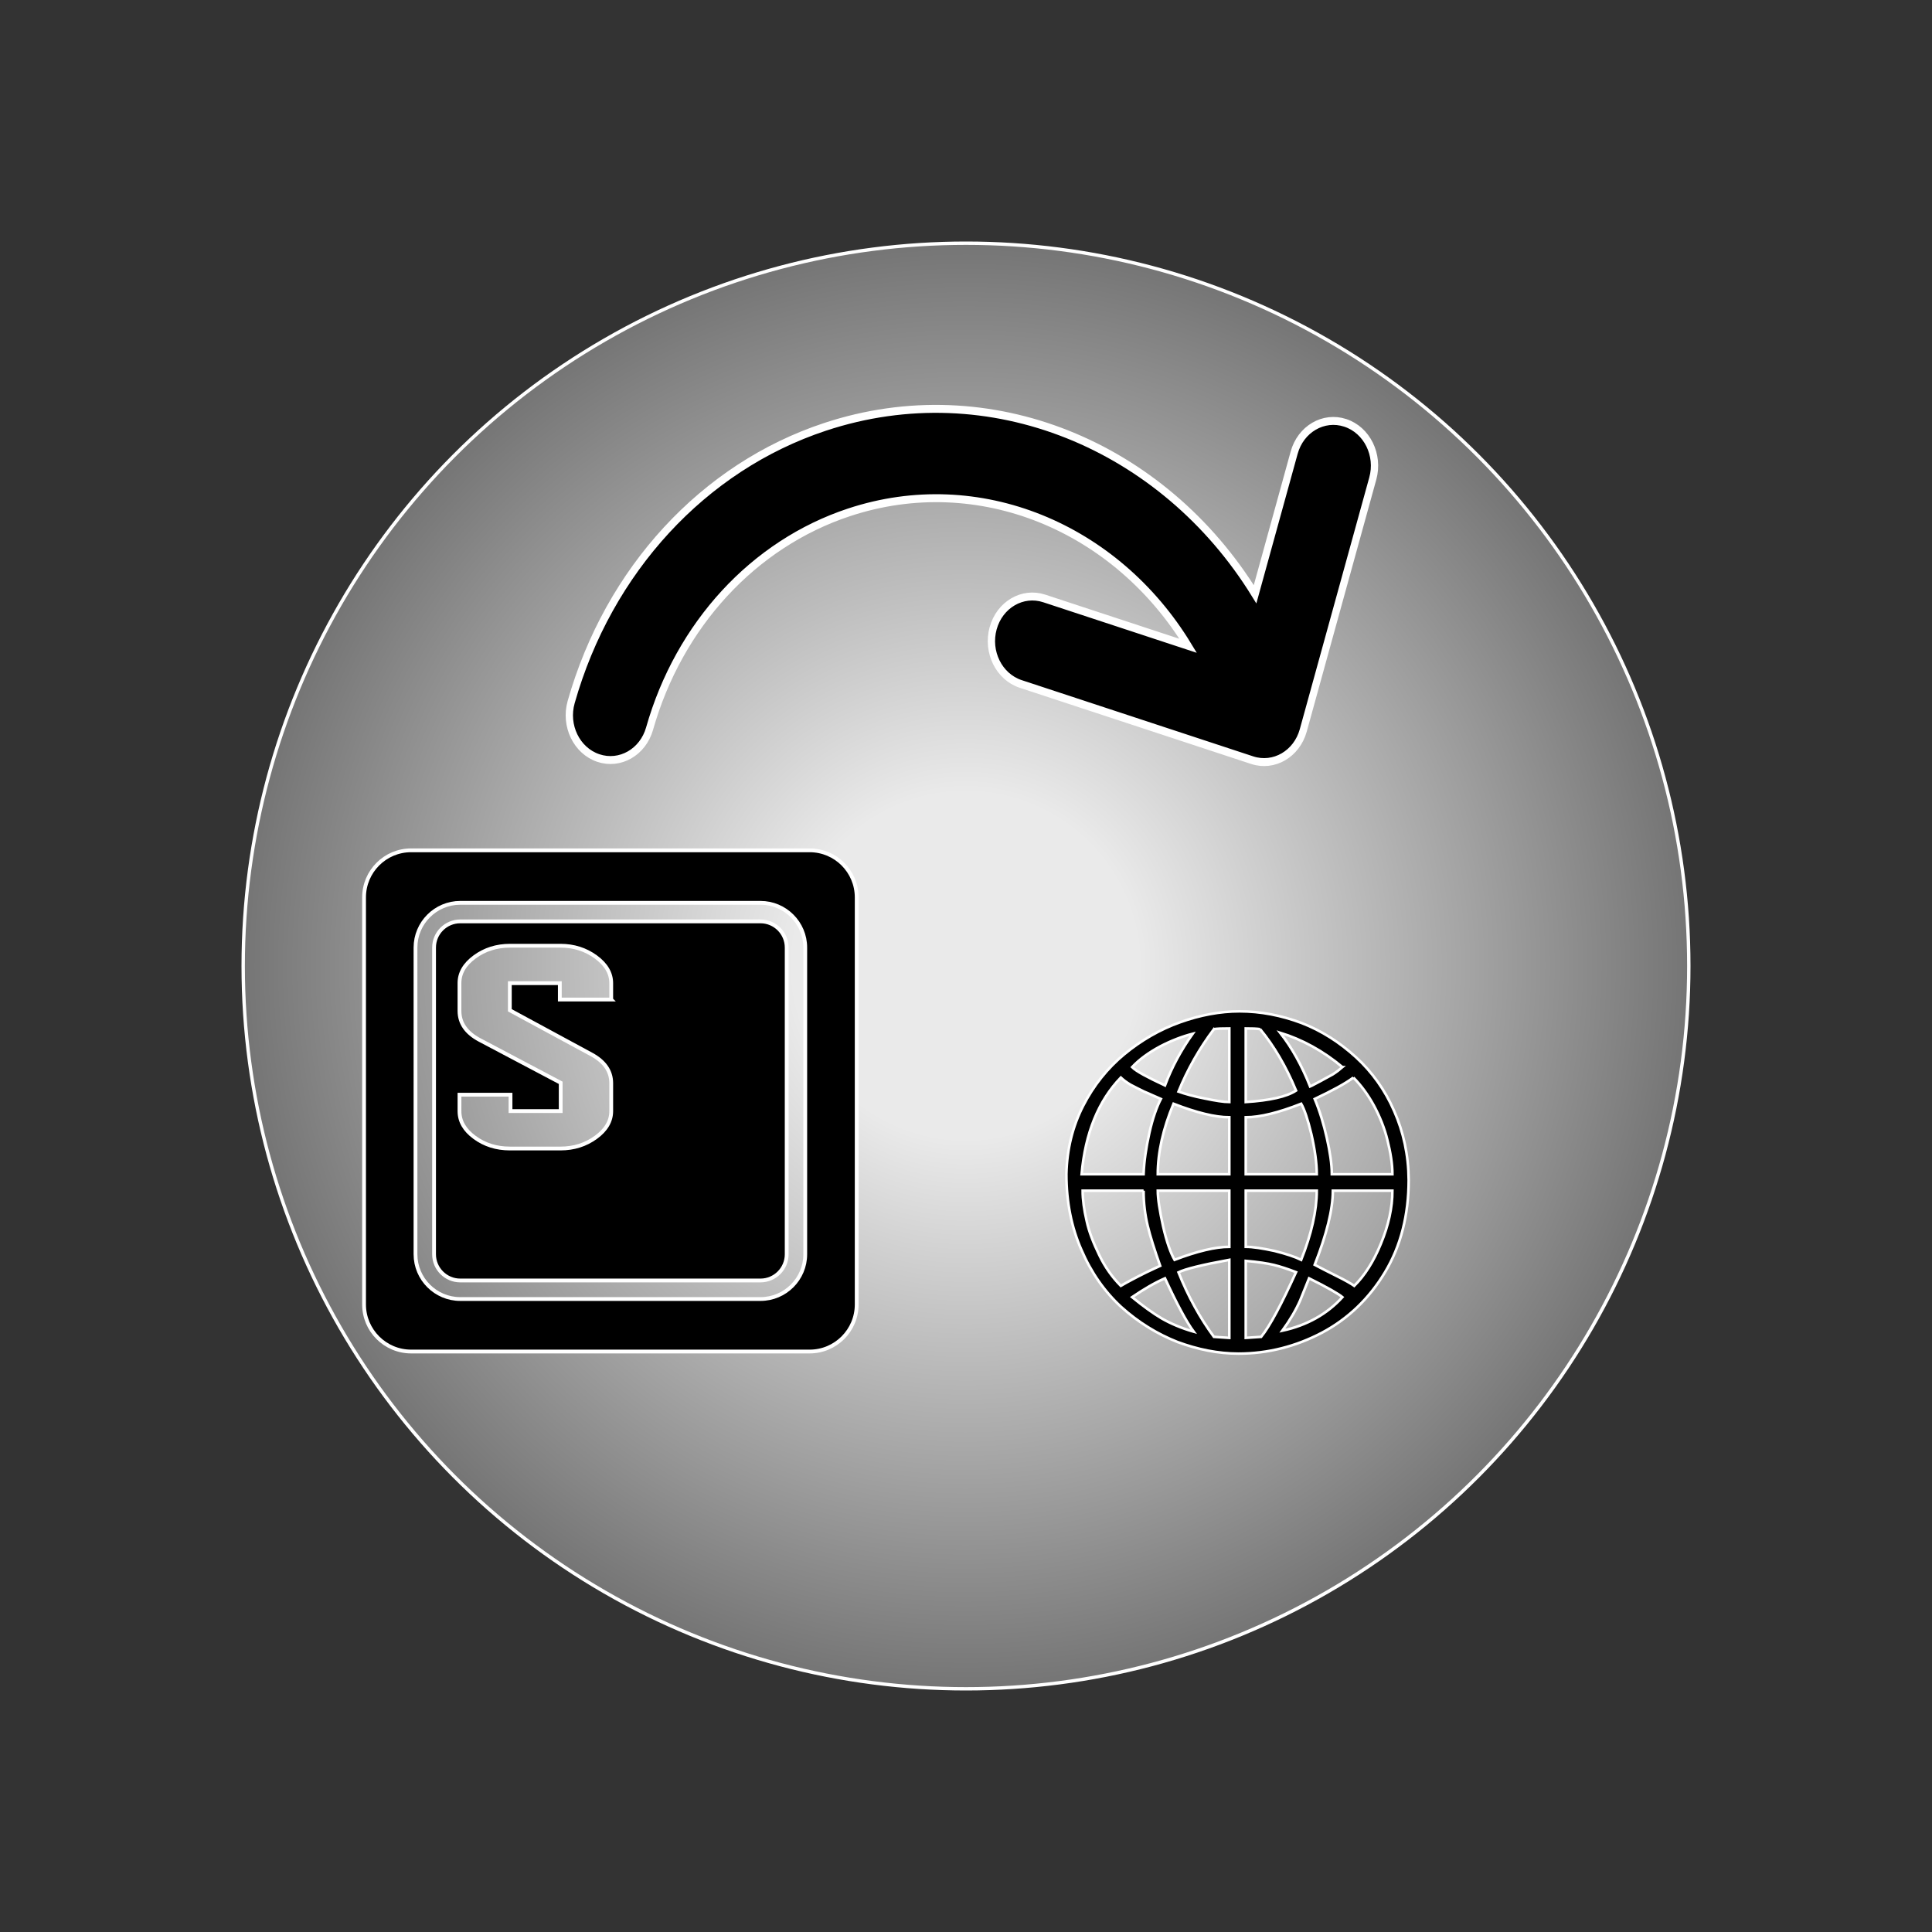 <?xml version="1.0" encoding="UTF-8" standalone="no"?>
<!-- Created with Inkscape (http://www.inkscape.org/) -->

<svg
   width="128"
   height="128"
   viewBox="0 0 32 32"
   version="1.1"
   id="svg1"
   xml:space="preserve"
   inkscape:version="1.3 (0e150ed6c4, 2023-07-21)"
   sodipodi:docname="Logo.svg"
   xmlns:inkscape="http://www.inkscape.org/namespaces/inkscape"
   xmlns:sodipodi="http://sodipodi.sourceforge.net/DTD/sodipodi-0.dtd"
   xmlns:xlink="http://www.w3.org/1999/xlink"
   xmlns="http://www.w3.org/2000/svg"
   xmlns:svg="http://www.w3.org/2000/svg"><rect x="0" y="0" width="32" height="32" fill="#333333" stroke="none"/><sodipodi:namedview
     id="namedview1"
     pagecolor="#505050"
     bordercolor="#ffffff"
     borderopacity="1"
     inkscape:showpageshadow="0"
     inkscape:pageopacity="0"
     inkscape:pagecheckerboard="1"
     inkscape:deskcolor="#505050"
     inkscape:document-units="mm"
     showguides="true"
     inkscape:lockguides="true"
     showgrid="true"
     inkscape:zoom="7.359375"
     inkscape:cx="30.029724"
     inkscape:cy="64.203822"
     inkscape:window-width="2560"
     inkscape:window-height="1369"
     inkscape:window-x="1912"
     inkscape:window-y="304"
     inkscape:window-maximized="1"
     inkscape:current-layer="layer1"
     inkscape:export-bgcolor="#ffffff00"><sodipodi:guide
       position="16,24"
       orientation="-1,0"
       id="guide7"
       inkscape:locked="true"
       inkscape:label=""
       inkscape:color="rgb(0,134,229)" /><sodipodi:guide
       position="8,16"
       orientation="0,1"
       id="guide8"
       inkscape:locked="true"
       inkscape:label=""
       inkscape:color="rgb(0,134,229)" /><inkscape:grid
       id="grid8"
       units="px"
       originx="0"
       originy="0"
       spacingx="1"
       spacingy="1"
       empcolor="#0099e5"
       empopacity="0.302"
       color="#0099e5"
       opacity="0.149"
       empspacing="8"
       dotted="true"
       gridanglex="30"
       gridanglez="30"
       visible="true"
       snapvisiblegridlinesonly="true" /></sodipodi:namedview><defs
     id="defs1"><linearGradient
       id="linearGradient6"
       inkscape:collect="always"><stop
         style="stop-color:#eaeaea;stop-opacity:1;"
         offset="0.239"
         id="stop6" /><stop
         style="stop-color:#757575;stop-opacity:1;"
         offset="1"
         id="stop7" /></linearGradient><linearGradient
       id="linearGradient1"
       inkscape:collect="always"><stop
         style="stop-color:#000000;stop-opacity:1;"
         offset="0"
         id="stop1" /><stop
         style="stop-color:#000000;stop-opacity:0;"
         offset="1"
         id="stop2" /></linearGradient><linearGradient
       inkscape:collect="always"
       xlink:href="#linearGradient1"
       id="linearGradient2"
       x1="7.655"
       y1="20.173"
       x2="24.233"
       y2="6.851"
       gradientUnits="userSpaceOnUse" /><radialGradient
       inkscape:collect="always"
       xlink:href="#linearGradient6"
       id="radialGradient7"
       cx="16"
       cy="16"
       fx="16"
       fy="16"
       r="16"
       gradientUnits="userSpaceOnUse"
       gradientTransform="matrix(0.748,0,0,0.748,4.028,4.028)" /><linearGradient
       inkscape:collect="always"
       xlink:href="#linearGradient1"
       id="linearGradient8"
       gradientUnits="userSpaceOnUse"
       x1="7.655"
       y1="20.173"
       x2="24.233"
       y2="6.851" /></defs><g
     inkscape:label="Ebene 1"
     inkscape:groupmode="layer"
     id="layer1"
     style="fill-opacity:1;fill:url(#linearGradient2)"><circle
       style="fill:url(#radialGradient7);stroke:#ffffff;stroke-width:0.056;stroke-dasharray:none;stroke-opacity:1"
       id="path6"
       cx="16"
       cy="16"
       inkscape:label="Background"
       r="11.972" /><g
       id="g10"
       transform="matrix(0.001,0,0,-0.001,17.661,22.425)"
       style="fill:url(#linearGradient8)"
       inkscape:label="Globe"><path
         d="M 1.73,2975.51 C 10.234,3392.2 106.613,3772.05 279.527,4109.37 c 172.914,337.33 402.52,623.62 680.317,853.23 277.796,229.6 589.606,411.02 924.096,530.08 331.65,119.05 666.14,181.41 986.45,181.41 348.66,0 694.49,-68.03 1026.15,-192.75 331.65,-127.56 634.96,-323.15 901.41,-566.93 266.46,-243.78 481.89,-544.25 632.13,-890.08 153.07,-345.83 238.11,-728.5 240.94,-1142.36 0,-581.1 -130.39,-1094.17 -391.18,-1527.88 C 5016.22,914.723 4661.89,577.402 4233.86,350.629 3802.99,123.859 3338.11,4.805 2853.39,4.805 2516.06,4.805 2178.74,72.836 1841.42,197.559 1504.09,330.789 1192.29,523.543 911.652,775.828 633.859,1030.95 409.922,1351.26 251.18,1722.6 86.773,2093.94 1.73,2513.46 1.73,2975.51 Z M 1566.46,4222.76 c -102.05,42.52 -192.76,87.87 -277.8,121.88 -85.04,39.69 -161.57,82.21 -223.94,113.39 -68.029,39.69 -121.884,82.21 -161.572,119.06 C 534.645,4194.41 313.543,3658.66 254.016,2975.51 H 1280.16 c 8.5,215.44 42.52,445.04 96.38,685.99 53.85,240.94 121.89,430.86 189.92,561.26 z m 527.24,1080 C 1926.46,5260.24 1739.37,5189.37 1555.12,5092.99 1365.2,4990.95 1209.29,4877.56 1090.23,4750 c 68.04,-68.03 252.29,-167.24 544.26,-303.3 113.39,303.3 269.29,589.6 459.21,856.06 z m 351.5,76.53 c -240.95,-320.31 -439.37,-671.81 -586.77,-1034.65 104.88,-36.84 252.28,-79.36 430.86,-113.38 175.75,-36.85 320.32,-59.53 411.03,-59.53 v 1218.9 c -116.23,0 -206.93,-2.83 -255.12,-11.34 z m 255.12,-1459.84 c -235.28,0 -544.26,76.53 -924.1,223.94 -172.91,-413.86 -260.79,-805.04 -260.79,-1167.88 h 1184.89 z m 0,-1216.06 H 1515.43 c 0,-133.23 31.18,-331.66 87.88,-589.61 59.53,-260.79 127.56,-447.87 189.92,-555.59 371.34,141.73 677.48,215.43 907.09,215.43 z m -1420.16,0 H 271.023 c 0,-147.41 22.676,-314.65 65.196,-496.07 39.687,-187.08 116.222,-377 209.765,-569.76 93.543,-195.59 215.434,-368.51 357.164,-510.24 65.2,36.85 133.232,76.54 189.922,104.88 65.2,34.02 144.57,76.54 232.44,119.06 93.54,42.52 170.08,82.2 229.61,107.72 -93.55,263.62 -164.41,487.56 -206.93,663.31 -42.52,178.58 -68.03,374.17 -68.03,581.1 z M 2700.32,1558.19 C 2249.61,1475.98 1966.14,1405.12 1858.43,1351.26 2017.16,954.41 2215.59,594.41 2445.2,282.598 L 2700.32,265.59 Z M 1634.49,1252.05 C 1464.41,1178.35 1282.99,1070.63 1090.23,940.238 1274.49,790 1438.9,670.945 1583.46,585.906 1728.03,503.699 1903.78,427.164 2110.71,367.637 1991.65,529.211 1832.91,824.016 1634.49,1252.05 Z M 3227.56,282.598 c 144.57,178.582 337.32,541.418 578.27,1071.492 -133.23,51.03 -260.79,93.55 -365.67,119.06 -104.88,25.51 -266.46,51.02 -467.72,68.03 V 265.59 Z m 1346.46,657.64 c -59.53,51.024 -249.45,161.572 -552.76,311.812 -34.01,-82.21 -85.04,-209.76 -147.4,-365.671 -68.03,-155.906 -167.25,-325.984 -294.81,-501.734 408.2,87.875 742.68,277.796 994.97,555.593 z m 827.71,1763.152 h -986.45 c 0,-311.82 -102.05,-720 -300.48,-1227.41 85.04,-45.35 206.93,-107.71 354.33,-181.41 150.24,-73.7 252.29,-133.23 300.48,-167.25 167.24,164.41 320.31,399.69 442.2,700.16 124.73,300.47 189.92,595.28 189.92,875.91 z m -1252.91,0 H 2972.44 v -929.77 c 116.22,0 280.63,-25.51 476.22,-68.03 192.76,-48.19 345.83,-99.21 442.21,-147.4 170.08,428.03 257.95,816.38 257.95,1145.2 z M 2972.44,3919.45 v -943.94 h 1176.38 c 0,184.26 -31.18,408.19 -87.87,657.64 -59.53,249.45 -119.06,422.36 -170.08,510.24 -374.18,-147.41 -683.16,-223.94 -918.43,-223.94 z m 1782.99,657.64 c -136.06,-102.05 -354.33,-218.27 -640.63,-354.33 85.04,-201.26 150.24,-422.37 201.26,-649.14 51.03,-226.77 82.21,-430.86 82.21,-598.11 h 1003.46 c 0,172.92 -31.18,362.84 -82.2,564.1 -48.19,201.26 -130.4,399.68 -226.77,578.27 -96.38,175.74 -209.77,331.65 -337.33,459.21 z M 4574.02,4750 c -320.32,269.29 -671.82,459.21 -1031.82,569.77 192.76,-243.79 360,-544.26 496.07,-890.09 39.68,17.02 96.37,51.03 170.08,87.88 73.7,39.69 147.4,82.21 206.93,113.39 62.36,39.68 116.22,82.2 158.74,119.05 z m -1363.47,629.29 c -53.86,8.51 -138.9,11.34 -238.11,11.34 v -1218.9 c 396.85,25.52 677.48,87.88 833.39,189.92 -164.41,396.85 -365.67,739.85 -595.28,1017.64"
         style="opacity:1;fill:#000000;fill-opacity:1;fill-rule:evenodd;stroke:#ffffff;stroke-width:42.8;stroke-dasharray:none;stroke-opacity:1"
         id="path12"
         inkscape:label="Fill" /></g><g
       style="fill:#000000"
       id="g8"
       transform="matrix(0.091,0.022,-0.02,0.099,-14.154,-18.551)"
       inkscape:label="Arrow"><path
         id="XMLID_6_"
         d="m 435.838,161.277 c -4.017,-0.303 -7.519,2.707 -7.822,6.725 l -1.818,24.095 c -21.116,-20.182 -53.809,-25.181 -80.516,-10.11 -19.658,11.093 -32.514,31.163 -34.389,53.685 -0.334,4.015 2.649,7.54 6.664,7.874 4.015,0.334 7.54,-2.649 7.874,-6.664 1.474,-17.702 11.575,-33.473 27.021,-42.189 21.1,-11.907 46.956,-7.87 63.536,8.209 l -26.631,-2.009 c -4.016,-0.303 -7.519,2.708 -7.822,6.725 -0.303,4.017 2.708,7.519 6.725,7.822 l 42.85,3.232 c 2.009,0.152 3.888,-0.526 5.304,-1.742 1.415,-1.217 2.367,-2.974 2.519,-4.982 l 3.233,-42.848 c 0.304,-4.018 -2.707,-7.52 -6.724,-7.823 z"
         style="stroke:#ffffff;stroke-width:1.297;stroke-dasharray:none;stroke-opacity:1;paint-order:stroke markers fill"
         inkscape:label="Fill" /></g><g
       style="fill:#000000"
       id="g9"
       transform="matrix(0.022,0,0,0.022,5.959,14.084)"
       inkscape:label="Key"><g
         id="g1">&#10;	<path
   d="M 301.689,53.505 H 75.651 c -10.876,0 -19.725,8.843 -19.725,19.718 v 230.911 c 0,10.866 8.843,19.715 19.725,19.715 H 301.69 c 10.873,0 19.722,-8.843 19.722,-19.715 V 73.223 c -0.006,-10.875 -8.85,-19.718 -19.723,-19.718 z m -112.382,58.846 h -38.696 v -12.344 h -37.637 v 20.413 l 61.429,33.24 c 9.936,5.373 14.904,12.596 14.904,21.668 v 20.992 c 0,7.578 -3.861,14.166 -11.565,19.77 -7.716,5.604 -16.58,8.404 -26.605,8.404 h -38.163 c -10.114,0 -18.958,-2.779 -26.538,-8.361 -7.588,-5.562 -11.369,-12.136 -11.369,-19.72 V 183.97 h 38.422 v 12.344 h 37.778 v -21.29 L 90.219,142.767 C 80.115,137.393 75.062,130.102 75.062,120.904 v -20.99 c 0,-7.516 3.809,-14.077 11.438,-19.68 7.625,-5.603 16.489,-8.405 26.593,-8.405 h 38.04 c 10.025,0 18.889,2.818 26.605,8.457 7.705,5.637 11.565,12.214 11.565,19.727 v 12.339 h 0.004 z M 338.677,0 H 38.662 C 19.094,0 3.226,15.869 3.226,35.439 v 306.464 c 0,19.573 15.869,35.439 35.437,35.439 h 300.02 c 19.568,0 35.436,-15.866 35.436,-35.439 V 35.439 C 374.117,15.869 358.25,0 338.677,0 Z m -3.296,304.122 c 0,18.572 -15.113,33.691 -33.691,33.691 H 75.651 c -18.576,0 -33.695,-15.114 -33.695,-33.691 V 73.223 c 0,-18.569 15.114,-33.688 33.695,-33.688 H 301.69 c 18.572,0 33.691,15.114 33.691,33.688 z"
   id="path1"
   style="stroke:#ffffff;stroke-width:2.857;stroke-dasharray:none;stroke-opacity:1" />&#10;</g></g></g></svg>
